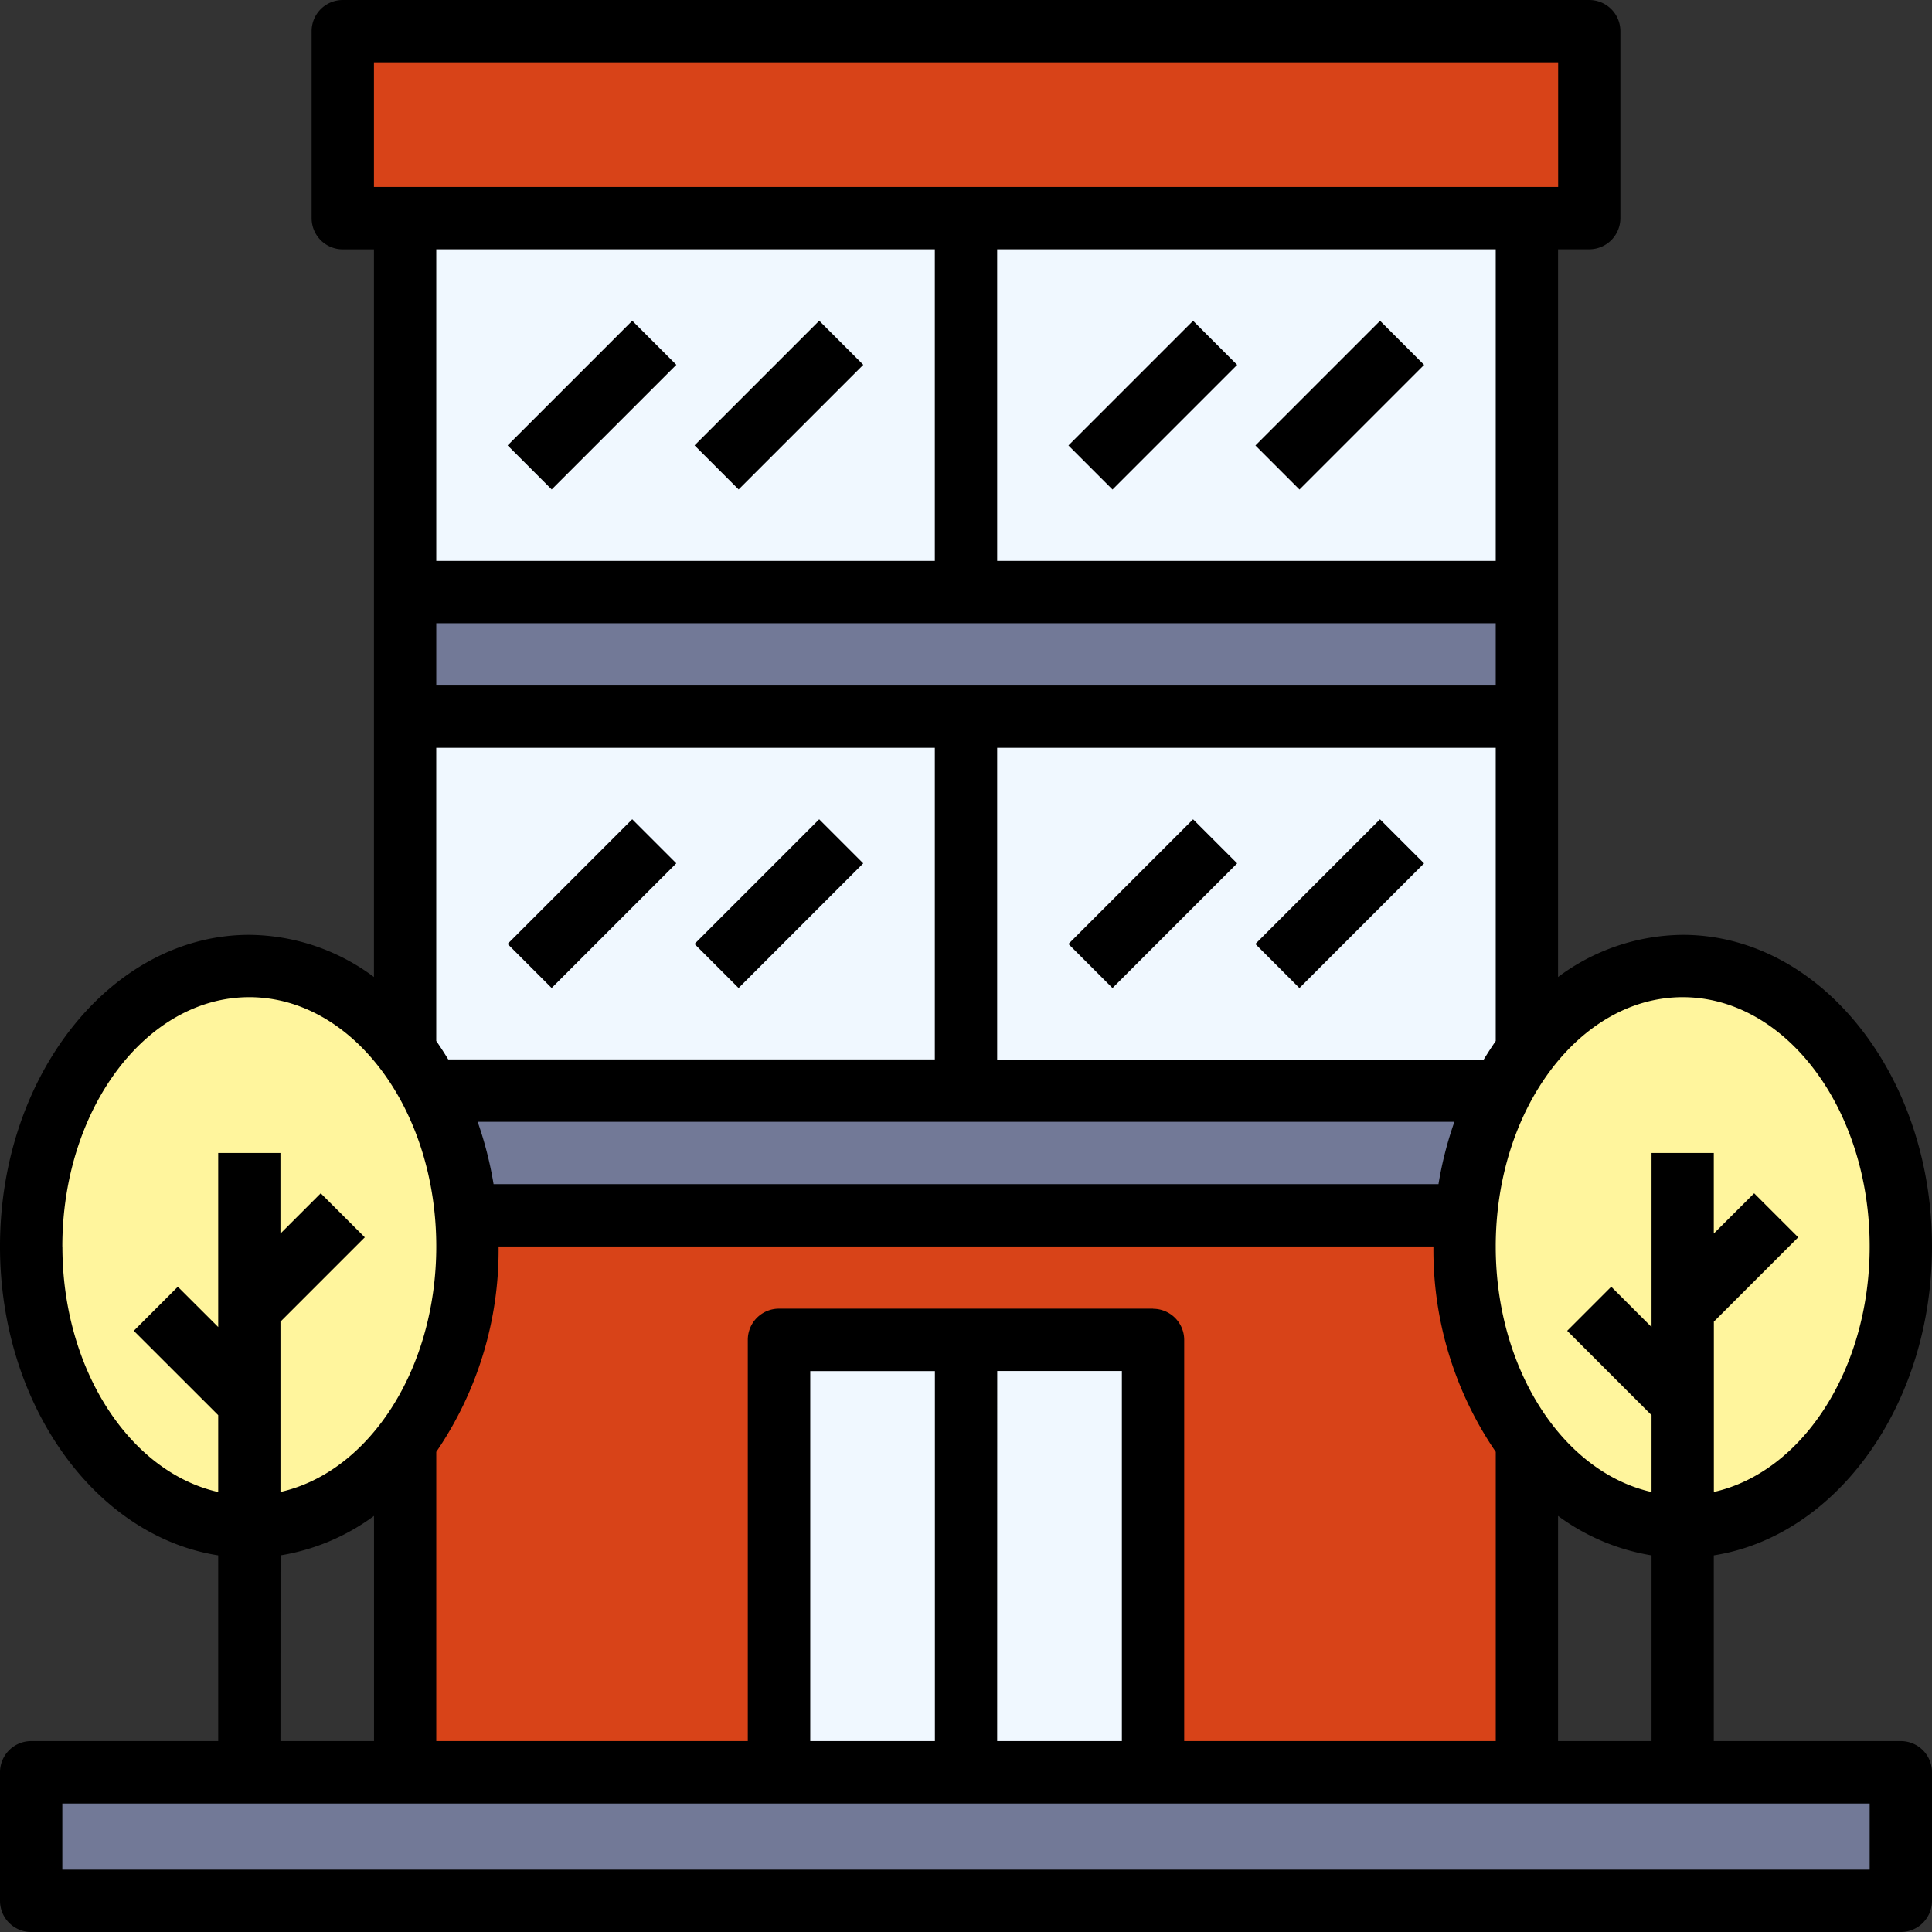 <svg xmlns="http://www.w3.org/2000/svg" width="85" height="85" viewBox="0 0 85 85">
  <rect x="0" y="0" width="85" height="85" fill="#333333" stroke="none"/>
  <g id="c13" transform="translate(-1 -1)">
    <path id="Path_215191" data-name="Path 215191" d="M14,8H63.355V76.548H14Z" transform="translate(4.823 2.597)" fill="#d84318"/>
    <path id="Path_215192" data-name="Path 215192" d="M14,8H38.677V24.452H14Z" transform="translate(4.823 2.597)" fill="#f0f8ff"/>
    <path id="Path_215193" data-name="Path 215193" d="M38.677,8H14V23.053c.23,0,.454.027.685.027,11.145,0,20.588-5.642,23.992-13.474Z" transform="translate(4.823 2.597)" fill="#f0f8ff"/>
    <path id="Path_215194" data-name="Path 215194" d="M32,8H56.677V24.452H32Z" transform="translate(11.5 2.597)" fill="#f0f8ff"/>
    <path id="Path_215195" data-name="Path 215195" d="M56.677,8H32V23.053c.23,0,.454.027.685.027,11.145,0,20.588-5.642,23.992-13.474Z" transform="translate(11.5 2.597)" fill="#f0f8ff"/>
    <path id="Path_215196" data-name="Path 215196" d="M32,24H56.677V40.452H32Z" transform="translate(11.5 8.532)" fill="#f0f8ff"/>
    <path id="Path_215197" data-name="Path 215197" d="M56.677,24H32V39.053c.23,0,.454.027.685.027,11.145,0,20.588-5.642,23.992-13.474Z" transform="translate(11.5 8.532)" fill="#f0f8ff"/>
    <path id="Path_215198" data-name="Path 215198" d="M14,24H38.677V40.452H14Z" transform="translate(4.823 8.532)" fill="#f0f8ff"/>
    <path id="Path_215199" data-name="Path 215199" d="M38.677,24H14V39.053c.23,0,.454.027.685.027,11.145,0,20.588-5.642,23.992-13.474Z" transform="translate(4.823 8.532)" fill="#f0f8ff"/>
    <g id="Group_149779" data-name="Group 149779" transform="translate(2.371 2.371)">
      <path id="Path_215200" data-name="Path 215200" d="M12,2H66.839v8.226H12Z" transform="translate(1.71 -2)" fill="#d84318"/>
      <path id="Path_215201" data-name="Path 215201" d="M14,36H63.355v5.484H14Z" transform="translate(2.452 10.613)" fill="#727997"/>
      <path id="Path_215202" data-name="Path 215202" d="M2,57.876H84.258V63.53H2Z" transform="translate(-2 18.728)" fill="#727997"/>
    </g>
    <ellipse id="Ellipse_5141" data-name="Ellipse 5141" cx="9.597" cy="12.339" rx="9.597" ry="12.339" transform="translate(2.371 43.5)" fill="#fff59d"/>
    <ellipse id="Ellipse_5142" data-name="Ellipse 5142" cx="9.597" cy="12.339" rx="9.597" ry="12.339" transform="translate(65.435 43.5)" fill="#fff59d"/>
    <path id="Path_215203" data-name="Path 215203" d="M26,44H42.452V63.194H26Z" transform="translate(9.274 15.952)" fill="#f0f8ff"/>
    <path id="Path_215204" data-name="Path 215204" d="M14,20H63.355v5.484H14Z" transform="translate(4.823 7.048)" fill="#727997"/>
    <path id="Path_215205" data-name="Path 215205" d="M84.629,77.6H76.4V69.429c5.4-.847,9.6-6.614,9.6-13.59,0-7.56-4.92-13.71-10.968-13.71a9.288,9.288,0,0,0-5.484,1.855V11.968h1.371A1.371,1.371,0,0,0,72.29,10.6V2.371A1.371,1.371,0,0,0,70.919,1H16.081A1.371,1.371,0,0,0,14.71,2.371V10.6a1.371,1.371,0,0,0,1.371,1.371h1.371V43.984a9.288,9.288,0,0,0-5.484-1.855C5.92,42.129,1,48.279,1,55.839c0,6.977,4.2,12.75,9.6,13.59V77.6H2.371A1.371,1.371,0,0,0,1,78.975v5.654A1.371,1.371,0,0,0,2.371,86H84.629A1.371,1.371,0,0,0,86,84.629V78.975A1.371,1.371,0,0,0,84.629,77.6Zm-15.081,0V67.693a9.505,9.505,0,0,0,4.113,1.736V77.6Zm-32.9,0V61.323h5.484V77.6Zm8.226-16.282h5.484V77.6H44.871Zm6.855-2.742H35.274A1.371,1.371,0,0,0,33.9,59.952V77.6H20.194V64.876a15.725,15.725,0,0,0,2.742-9.037H64.065a15.725,15.725,0,0,0,2.742,9.037V77.6H53.1V59.952A1.371,1.371,0,0,0,51.726,58.581ZM20.194,28.419H66.806v2.742H20.194ZM66.279,47.613H44.871V33.9H66.806V46.8C66.623,47.065,66.447,47.339,66.279,47.613ZM42.129,33.9v13.71H20.721c-.169-.274-.344-.548-.528-.812V33.9ZM64.987,50.355a16.2,16.2,0,0,0-.7,2.742H22.715a16.2,16.2,0,0,0-.7-2.742Zm10.045-5.484c4.537,0,8.226,4.92,8.226,10.968,0,5.424-2.971,9.929-6.855,10.8V59.148l3.711-3.711L78.176,53.5,76.4,55.271V51.726H73.661v7.658l-1.773-1.773L69.95,59.55l3.711,3.711v3.381c-3.884-.875-6.855-5.38-6.855-10.8C66.806,49.791,70.5,44.871,75.032,44.871ZM66.806,25.677H44.871V11.968H66.806ZM17.452,3.742h52.1V9.226h-52.1Zm24.677,8.226v13.71H20.194V11.968ZM3.742,55.839c0-6.047,3.689-10.968,8.226-10.968s8.226,4.92,8.226,10.968c0,5.424-2.971,9.929-6.855,10.8V59.148l3.711-3.711L15.111,53.5l-1.773,1.773V51.726H10.6v7.658L8.824,57.611,6.886,59.55,10.6,63.261v3.381c-3.884-.875-6.855-5.38-6.855-10.8Zm9.6,13.59a9.5,9.5,0,0,0,4.113-1.736V77.6H13.339ZM83.258,83.258H3.742V80.346H83.258Z"/>
    <path id="Path_215206" data-name="Path 215206" d="M0,0H7.756V2.742H0Z" transform="translate(23.333 20.596) rotate(-45)"/>
    <path id="Path_215207" data-name="Path 215207" d="M0,0H7.756V2.742H0Z" transform="translate(31.558 20.596) rotate(-45)"/>
    <path id="Path_215208" data-name="Path 215208" d="M0,0H7.756V2.742H0Z" transform="translate(48.007 20.599) rotate(-45)"/>
    <path id="Path_215209" data-name="Path 215209" d="M0,0H7.756V2.742H0Z" transform="translate(56.233 20.599) rotate(-45)"/>
    <path id="Path_215210" data-name="Path 215210" d="M0,0H7.756V2.742H0Z" transform="translate(23.331 42.529) rotate(-45)"/>
    <path id="Path_215211" data-name="Path 215211" d="M0,0H7.756V2.742H0Z" transform="translate(31.556 42.53) rotate(-45)"/>
    <path id="Path_215212" data-name="Path 215212" d="M0,0H7.756V2.742H0Z" transform="translate(48.006 42.531) rotate(-45)"/>
    <path id="Path_215213" data-name="Path 215213" d="M0,0H7.756V2.742H0Z" transform="translate(56.23 42.531) rotate(-45)"/>
  </g>
</svg>
